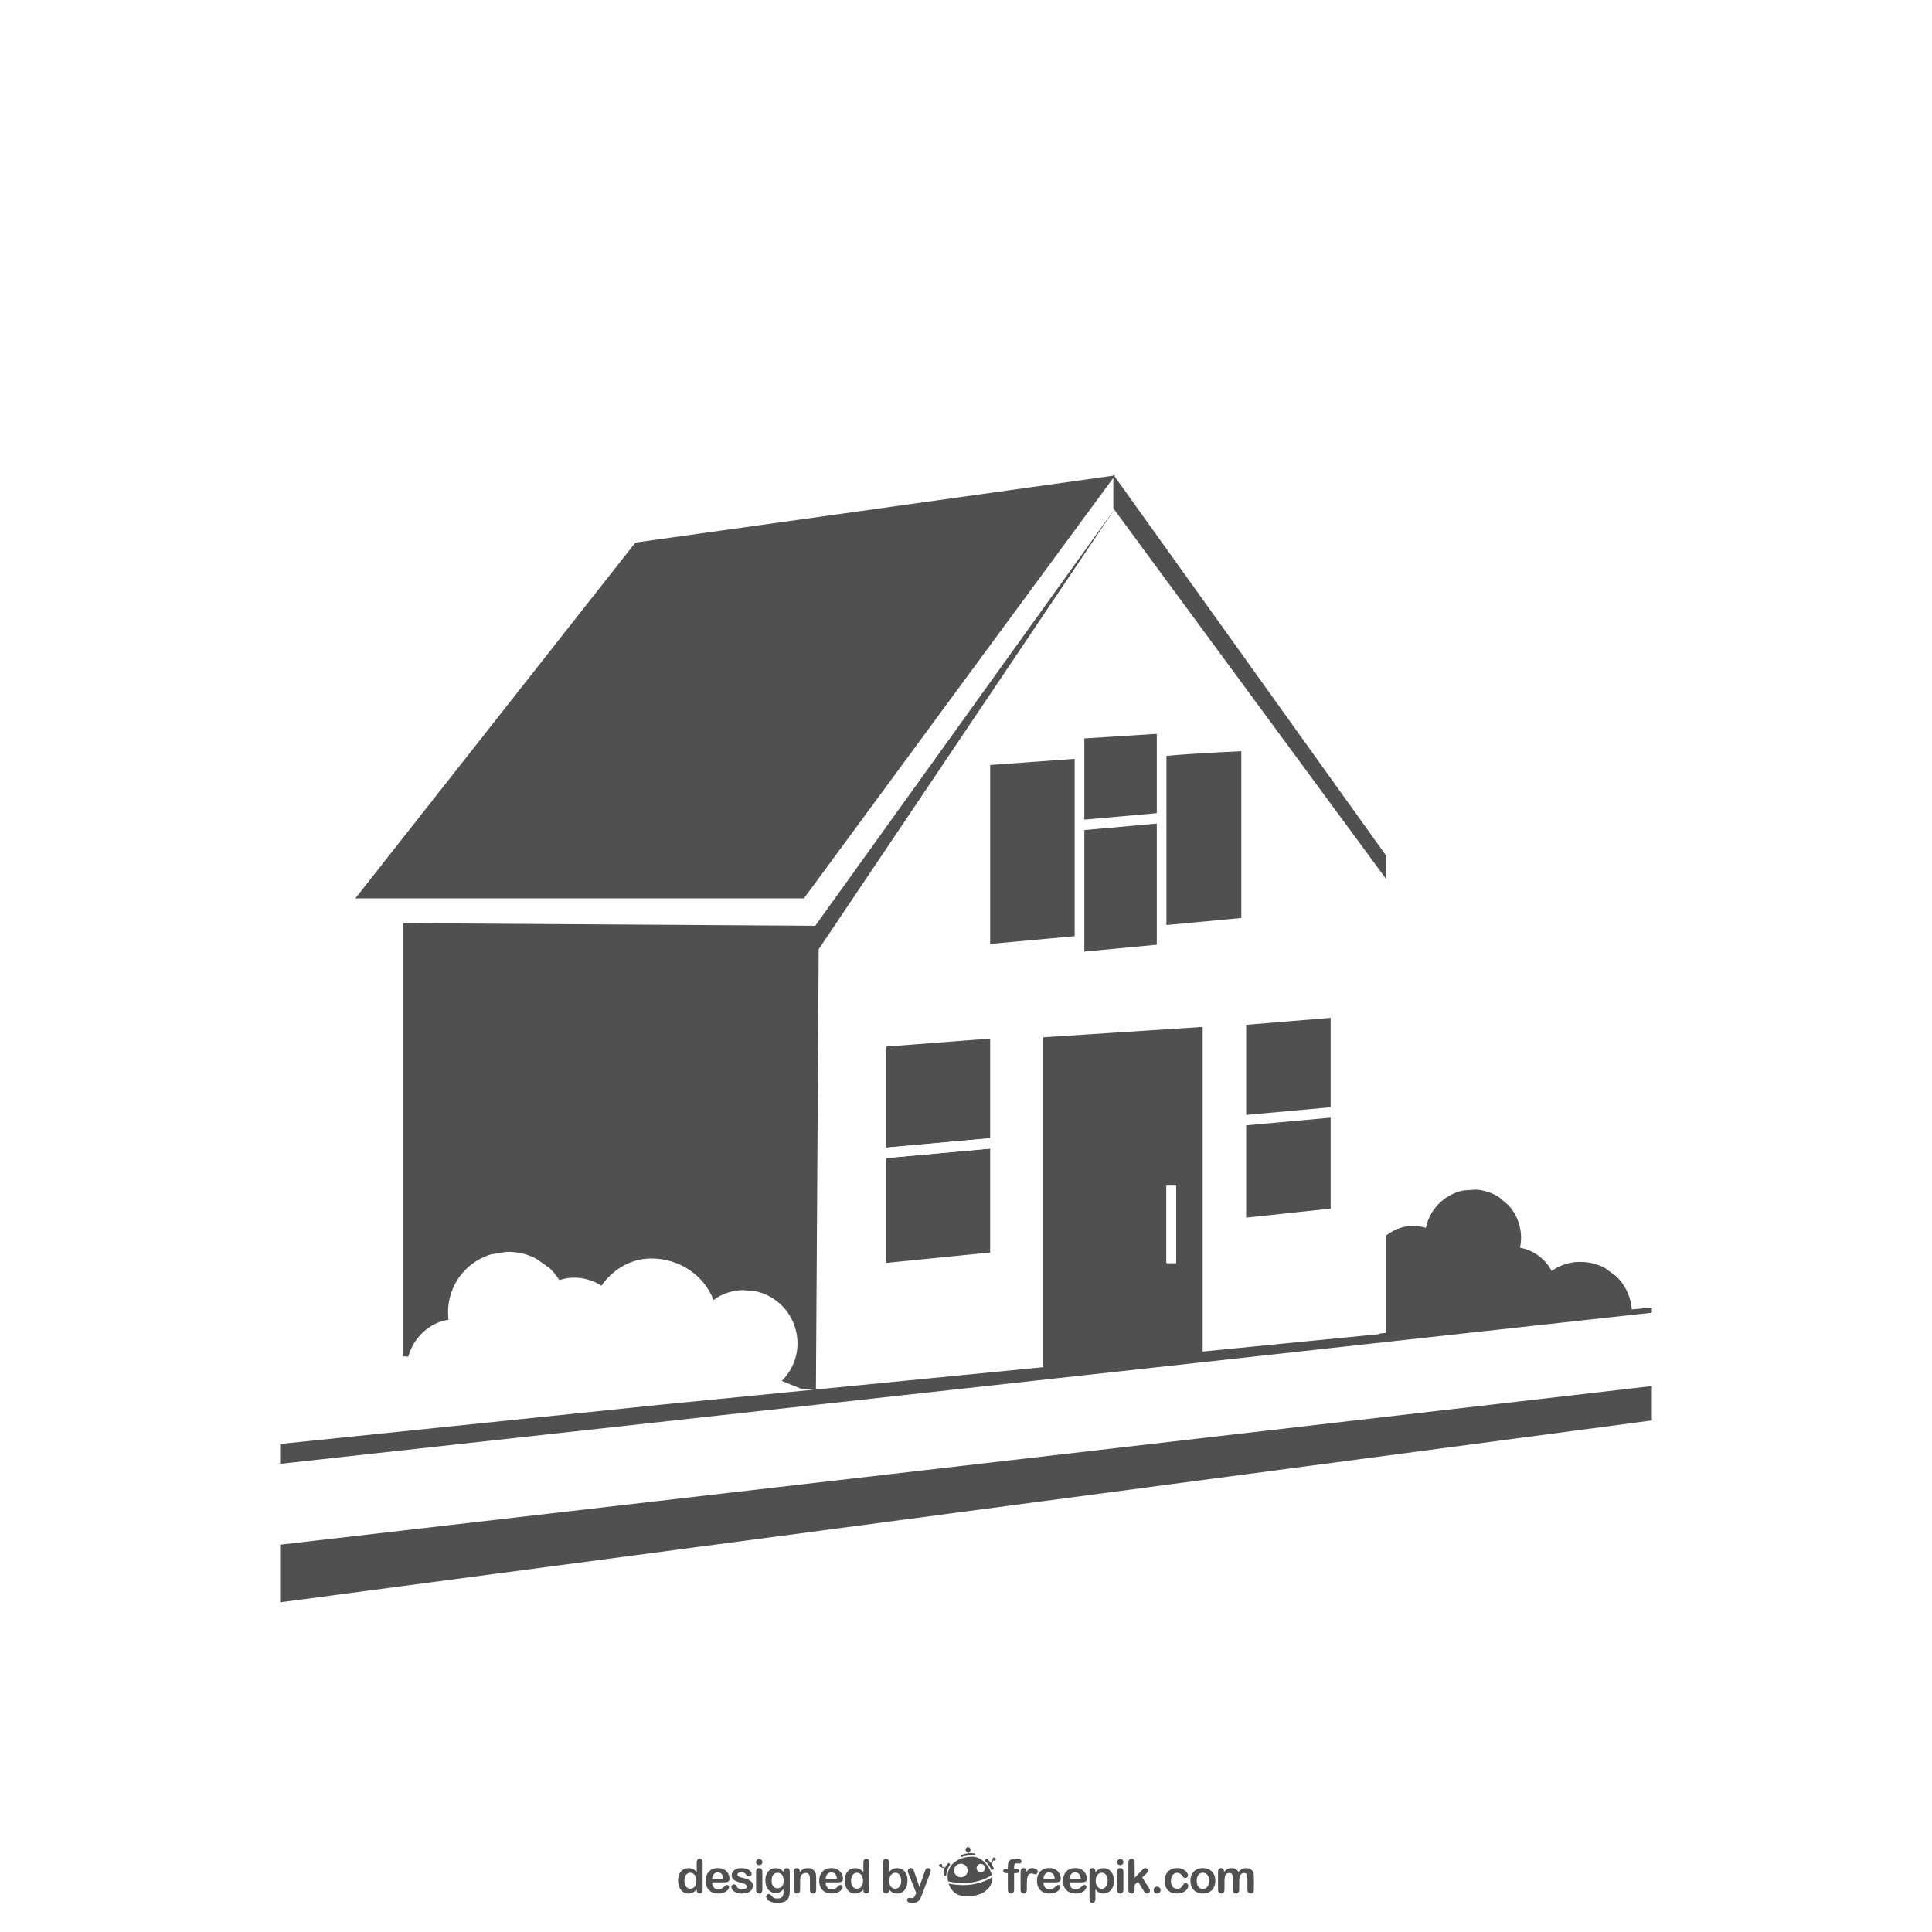 <?xml version="1.0" encoding="utf-8"?>
<!-- Generator: Adobe Illustrator 27.5.0, SVG Export Plug-In . SVG Version: 6.00 Build 0)  -->
<svg version="1.1" xmlns="http://www.w3.org/2000/svg" xmlns:xlink="http://www.w3.org/1999/xlink" x="0px" y="0px"
	 viewBox="0 0 800 800" style="enable-background:new 0 0 800 800;" xml:space="preserve">
<g id="Background">
	<rect style="fill:#FFFFFF;" width="800" height="800"/>
</g>
<g id="Objects">
	<g>
		<g>
			<g>
				<path style="fill:#505050;" d="M288.492,782.607v-0.258c-0.349,0.398-0.692,0.725-1.031,0.973
					c-0.338,0.252-0.706,0.441-1.102,0.57c-0.396,0.133-0.827,0.195-1.296,0.195c-0.621,0-1.196-0.131-1.725-0.393
					c-0.528-0.264-0.986-0.639-1.372-1.127c-0.387-0.486-0.68-1.059-0.879-1.719c-0.199-0.658-0.299-1.371-0.299-2.137
					c0-1.621,0.396-2.885,1.188-3.791c0.792-0.904,1.833-1.357,3.125-1.357c0.746,0,1.377,0.129,1.89,0.385
					c0.513,0.256,1.013,0.652,1.501,1.182v-3.826c0-0.533,0.105-0.934,0.318-1.207c0.212-0.272,0.514-0.408,0.907-0.408
					c0.393,0,0.694,0.125,0.907,0.375c0.212,0.252,0.318,0.619,0.318,1.107v11.436c0,0.494-0.113,0.863-0.342,1.111
					c-0.228,0.246-0.522,0.369-0.883,0.369c-0.354,0-0.647-0.127-0.879-0.383C288.607,783.447,288.492,783.082,288.492,782.607z
					 M283.392,778.799c0,0.703,0.109,1.301,0.328,1.795c0.219,0.494,0.518,0.865,0.897,1.115c0.38,0.25,0.795,0.377,1.244,0.377
					c0.456,0,0.872-0.119,1.25-0.357c0.376-0.236,0.677-0.602,0.902-1.092c0.225-0.49,0.337-1.105,0.337-1.838
					c0-0.691-0.112-1.285-0.337-1.783c-0.225-0.496-0.528-0.875-0.912-1.139c-0.383-0.262-0.803-0.393-1.258-0.393
					c-0.475,0-0.899,0.135-1.273,0.402c-0.374,0.27-0.663,0.654-0.869,1.158C283.494,777.549,283.392,778.133,283.392,778.799z"/>
				<path style="fill:#505050;" d="M299.926,779.455h-5.071c0.006,0.588,0.125,1.107,0.356,1.557
					c0.23,0.449,0.538,0.789,0.921,1.016c0.383,0.229,0.806,0.342,1.268,0.342c0.31,0,0.593-0.035,0.85-0.107
					c0.257-0.074,0.505-0.188,0.746-0.344c0.241-0.154,0.462-0.32,0.664-0.498c0.202-0.178,0.464-0.42,0.788-0.723
					c0.133-0.113,0.323-0.172,0.571-0.172c0.266,0,0.48,0.074,0.645,0.221c0.164,0.146,0.248,0.35,0.248,0.617
					c0,0.234-0.093,0.506-0.275,0.82c-0.185,0.314-0.462,0.615-0.831,0.902c-0.372,0.289-0.836,0.527-1.397,0.717
					c-0.56,0.191-1.204,0.285-1.933,0.285c-1.665,0-2.96-0.475-3.884-1.424c-0.924-0.949-1.386-2.238-1.386-3.865
					c0-0.768,0.113-1.479,0.341-2.133c0.229-0.656,0.561-1.217,0.997-1.685c0.437-0.469,0.975-0.828,1.615-1.078
					c0.639-0.25,1.349-0.375,2.127-0.375c1.013,0,1.882,0.213,2.606,0.641c0.726,0.428,1.27,0.98,1.63,1.656
					c0.36,0.678,0.542,1.369,0.542,2.07c0,0.654-0.187,1.076-0.56,1.27C301.13,779.357,300.604,779.455,299.926,779.455z
					 M294.854,777.982h4.702c-0.063-0.887-0.303-1.551-0.717-1.99c-0.415-0.441-0.961-0.66-1.638-0.66
					c-0.646,0-1.177,0.223-1.591,0.668C295.195,776.447,294.944,777.107,294.854,777.982z"/>
				<path style="fill:#505050;" d="M311.741,780.697c0,0.715-0.173,1.328-0.522,1.838c-0.348,0.51-0.862,0.896-1.543,1.16
					c-0.68,0.262-1.508,0.393-2.483,0.393c-0.931,0-1.729-0.143-2.394-0.428c-0.665-0.283-1.156-0.641-1.472-1.066
					c-0.317-0.43-0.475-0.857-0.475-1.289c0-0.285,0.101-0.527,0.304-0.73c0.202-0.201,0.459-0.303,0.77-0.303
					c0.271,0,0.48,0.066,0.626,0.199s0.286,0.32,0.418,0.559c0.266,0.465,0.585,0.807,0.956,1.037
					c0.37,0.227,0.874,0.342,1.515,0.342c0.519,0,0.945-0.117,1.277-0.348c0.332-0.232,0.498-0.496,0.498-0.793
					c0-0.457-0.172-0.787-0.518-0.996c-0.345-0.209-0.914-0.41-1.705-0.6c-0.893-0.221-1.619-0.455-2.18-0.699
					c-0.561-0.242-1.008-0.565-1.344-0.963c-0.336-0.398-0.504-0.891-0.504-1.473c0-0.518,0.155-1.01,0.465-1.473
					c0.31-0.461,0.768-0.83,1.373-1.106c0.604-0.275,1.333-0.414,2.188-0.414c0.671,0,1.275,0.07,1.809,0.211
					c0.536,0.137,0.983,0.326,1.34,0.56c0.358,0.232,0.63,0.492,0.816,0.777c0.187,0.285,0.28,0.563,0.28,0.836
					c0,0.297-0.1,0.541-0.298,0.732c-0.199,0.188-0.482,0.285-0.851,0.285c-0.266,0-0.492-0.076-0.679-0.231
					c-0.186-0.15-0.4-0.379-0.641-0.682c-0.196-0.254-0.426-0.457-0.693-0.609c-0.266-0.152-0.627-0.227-1.083-0.227
					c-0.469,0-0.857,0.098-1.168,0.299c-0.31,0.199-0.465,0.447-0.465,0.744c0,0.273,0.114,0.496,0.341,0.67
					c0.228,0.176,0.535,0.32,0.922,0.434c0.386,0.113,0.917,0.252,1.596,0.416c0.803,0.197,1.46,0.432,1.97,0.703
					c0.509,0.272,0.896,0.594,1.16,0.965C311.61,779.801,311.741,780.223,311.741,780.697z"/>
				<path style="fill:#505050;" d="M314.39,772.34c-0.361,0-0.669-0.111-0.926-0.332c-0.256-0.221-0.385-0.535-0.385-0.941
					c0-0.367,0.131-0.668,0.394-0.906c0.263-0.238,0.569-0.358,0.917-0.358c0.336,0,0.633,0.108,0.893,0.324
					c0.26,0.215,0.39,0.527,0.39,0.939c0,0.4-0.128,0.711-0.381,0.936C315.039,772.227,314.738,772.34,314.39,772.34z
					 M315.672,775.018v7.494c0,0.52-0.124,0.912-0.371,1.178c-0.248,0.266-0.56,0.398-0.94,0.398c-0.38,0-0.689-0.135-0.926-0.408
					c-0.238-0.271-0.356-0.662-0.356-1.168v-7.418c0-0.512,0.118-0.898,0.356-1.158c0.237-0.26,0.546-0.391,0.926-0.391
					c0.38,0,0.693,0.131,0.94,0.391C315.549,774.195,315.672,774.557,315.672,775.018z"/>
				<path style="fill:#505050;" d="M327.031,775.445v7.531c0,0.861-0.093,1.603-0.277,2.225c-0.182,0.619-0.477,1.133-0.883,1.537
					c-0.405,0.404-0.936,0.707-1.59,0.902c-0.655,0.197-1.471,0.295-2.446,0.295c-0.893,0-1.69-0.125-2.394-0.375
					c-0.702-0.252-1.243-0.574-1.624-0.969c-0.379-0.396-0.57-0.803-0.57-1.221c0-0.316,0.108-0.576,0.324-0.773
					c0.215-0.201,0.475-0.301,0.778-0.301c0.38,0,0.712,0.168,0.998,0.504c0.139,0.17,0.283,0.344,0.432,0.518
					c0.149,0.176,0.315,0.324,0.494,0.447c0.181,0.123,0.397,0.215,0.65,0.275c0.253,0.059,0.545,0.09,0.874,0.09
					c0.671,0,1.192-0.094,1.563-0.281c0.371-0.185,0.63-0.447,0.779-0.783c0.149-0.334,0.236-0.693,0.261-1.078
					c0.025-0.383,0.044-0.998,0.057-1.848c-0.399,0.559-0.859,0.982-1.382,1.273c-0.522,0.291-1.145,0.438-1.866,0.438
					c-0.868,0-1.625-0.223-2.275-0.666c-0.648-0.443-1.148-1.063-1.495-1.861c-0.349-0.799-0.522-1.719-0.522-2.764
					c0-0.777,0.105-1.482,0.317-2.107c0.213-0.629,0.515-1.156,0.907-1.588c0.393-0.43,0.845-0.754,1.358-0.973
					c0.513-0.219,1.076-0.328,1.691-0.328c0.734,0,1.371,0.142,1.909,0.422c0.538,0.283,1.039,0.725,1.5,1.326v-0.352
					c0-0.449,0.11-0.797,0.332-1.045c0.222-0.246,0.507-0.371,0.855-0.371c0.5,0,0.832,0.164,0.997,0.49
					C326.948,774.361,327.031,774.832,327.031,775.445z M319.518,778.732c0,1.051,0.229,1.846,0.688,2.383
					c0.459,0.539,1.053,0.809,1.781,0.809c0.43,0,0.837-0.117,1.22-0.348c0.384-0.23,0.695-0.58,0.937-1.045
					c0.24-0.465,0.361-1.029,0.361-1.695c0-1.057-0.232-1.881-0.698-2.469c-0.466-0.588-1.078-0.883-1.838-0.883
					c-0.741,0-1.335,0.281-1.78,0.846C319.741,776.893,319.518,777.693,319.518,778.732z"/>
				<path style="fill:#505050;" d="M331.152,774.981v0.313c0.455-0.602,0.954-1.043,1.496-1.324
					c0.542-0.281,1.163-0.424,1.866-0.424c0.684,0,1.295,0.15,1.833,0.447c0.538,0.299,0.941,0.719,1.206,1.262
					c0.172,0.318,0.282,0.66,0.333,1.027c0.051,0.367,0.077,0.836,0.077,1.406v4.824c0,0.52-0.119,0.912-0.357,1.178
					c-0.237,0.266-0.546,0.398-0.926,0.398c-0.387,0-0.7-0.135-0.94-0.408c-0.241-0.271-0.361-0.662-0.361-1.168v-4.322
					c0-0.854-0.119-1.508-0.356-1.961c-0.238-0.451-0.711-0.68-1.42-0.68c-0.461,0-0.883,0.139-1.263,0.414
					s-0.659,0.654-0.836,1.135c-0.126,0.387-0.19,1.107-0.19,2.166v3.248c0,0.525-0.123,0.92-0.365,1.184
					c-0.244,0.262-0.559,0.393-0.945,0.393c-0.375,0-0.681-0.135-0.922-0.408c-0.24-0.271-0.361-0.662-0.361-1.168v-7.494
					c0-0.494,0.107-0.863,0.323-1.107c0.215-0.242,0.51-0.365,0.883-0.365c0.229,0,0.435,0.055,0.619,0.162
					c0.183,0.109,0.331,0.27,0.441,0.484C331.097,774.406,331.152,774.67,331.152,774.981z"/>
				<path style="fill:#505050;" d="M346.926,779.455h-5.071c0.007,0.588,0.124,1.107,0.356,1.557
					c0.231,0.449,0.538,0.789,0.921,1.016c0.382,0.229,0.805,0.342,1.267,0.342c0.31,0,0.594-0.035,0.851-0.107
					c0.255-0.074,0.504-0.188,0.746-0.344c0.24-0.154,0.461-0.32,0.665-0.498c0.202-0.178,0.464-0.42,0.788-0.723
					c0.133-0.113,0.323-0.172,0.57-0.172c0.266,0,0.481,0.074,0.646,0.221c0.165,0.146,0.247,0.35,0.247,0.617
					c0,0.234-0.091,0.506-0.275,0.82c-0.184,0.314-0.461,0.615-0.832,0.902c-0.371,0.289-0.835,0.527-1.396,0.717
					c-0.561,0.191-1.205,0.285-1.933,0.285c-1.665,0-2.96-0.475-3.885-1.424c-0.923-0.949-1.386-2.238-1.386-3.865
					c0-0.768,0.114-1.479,0.342-2.133c0.228-0.656,0.561-1.217,0.998-1.685c0.437-0.469,0.975-0.828,1.614-1.078
					s1.349-0.375,2.128-0.375c1.013,0,1.881,0.213,2.606,0.641c0.726,0.428,1.269,0.98,1.63,1.656
					c0.36,0.678,0.542,1.369,0.542,2.07c0,0.654-0.187,1.076-0.561,1.27C348.13,779.357,347.604,779.455,346.926,779.455z
					 M341.855,777.982h4.701c-0.063-0.887-0.302-1.551-0.717-1.99c-0.415-0.441-0.961-0.66-1.638-0.66
					c-0.647,0-1.177,0.223-1.592,0.668C342.194,776.447,341.944,777.107,341.855,777.982z"/>
				<path style="fill:#505050;" d="M357.496,782.607v-0.258c-0.348,0.398-0.691,0.725-1.03,0.973
					c-0.339,0.252-0.706,0.441-1.102,0.57c-0.395,0.133-0.828,0.195-1.296,0.195c-0.622,0-1.196-0.131-1.724-0.393
					c-0.529-0.264-0.986-0.639-1.372-1.127c-0.387-0.486-0.679-1.059-0.878-1.719c-0.2-0.658-0.299-1.371-0.299-2.137
					c0-1.621,0.396-2.885,1.187-3.791c0.792-0.904,1.833-1.357,3.125-1.357c0.747,0,1.377,0.129,1.89,0.385
					c0.513,0.256,1.013,0.652,1.5,1.182v-3.826c0-0.533,0.106-0.934,0.319-1.207c0.212-0.272,0.515-0.408,0.907-0.408
					c0.392,0,0.694,0.125,0.907,0.375c0.212,0.252,0.318,0.619,0.318,1.107v11.436c0,0.494-0.114,0.863-0.342,1.111
					c-0.228,0.246-0.522,0.369-0.883,0.369c-0.355,0-0.648-0.127-0.879-0.383C357.612,783.447,357.496,783.082,357.496,782.607z
					 M352.396,778.799c0,0.703,0.108,1.301,0.327,1.795c0.218,0.494,0.518,0.865,0.898,1.115c0.379,0.25,0.794,0.377,1.243,0.377
					c0.457,0,0.873-0.119,1.249-0.357c0.377-0.236,0.678-0.602,0.902-1.092c0.225-0.49,0.337-1.105,0.337-1.838
					c0-0.691-0.112-1.285-0.337-1.783c-0.224-0.496-0.528-0.875-0.912-1.139c-0.384-0.262-0.803-0.393-1.259-0.393
					c-0.474,0-0.899,0.135-1.272,0.402c-0.373,0.27-0.663,0.654-0.869,1.158C352.499,777.549,352.396,778.133,352.396,778.799z"/>
				<path style="fill:#505050;" d="M368.094,771.172v3.959c0.487-0.506,0.984-0.895,1.491-1.162c0.506-0.27,1.134-0.404,1.881-0.404
					c0.861,0,1.616,0.205,2.266,0.611c0.648,0.41,1.151,1.002,1.51,1.777c0.357,0.775,0.537,1.695,0.537,2.76
					c0,0.785-0.1,1.504-0.299,2.16c-0.2,0.656-0.49,1.225-0.869,1.705c-0.38,0.48-0.841,0.853-1.382,1.117
					c-0.542,0.262-1.139,0.393-1.79,0.393c-0.399,0-0.775-0.047-1.125-0.143c-0.352-0.094-0.651-0.219-0.898-0.375
					c-0.246-0.154-0.457-0.314-0.631-0.479c-0.174-0.164-0.404-0.412-0.689-0.742v0.258c0,0.486-0.117,0.855-0.352,1.107
					c-0.233,0.25-0.531,0.373-0.893,0.373c-0.367,0-0.66-0.123-0.878-0.373c-0.219-0.252-0.328-0.621-0.328-1.107v-11.322
					c0-0.525,0.106-0.924,0.317-1.191c0.212-0.27,0.509-0.404,0.889-0.404c0.399,0,0.706,0.129,0.921,0.385
					C367.986,770.332,368.094,770.695,368.094,771.172z M368.218,778.875c0,1.031,0.236,1.824,0.707,2.377
					c0.472,0.555,1.091,0.834,1.857,0.834c0.652,0,1.214-0.283,1.686-0.852c0.472-0.566,0.707-1.379,0.707-2.436
					c0-0.684-0.097-1.273-0.294-1.768c-0.197-0.494-0.475-0.875-0.835-1.145c-0.361-0.268-0.783-0.402-1.264-0.402
					c-0.494,0-0.935,0.135-1.32,0.402c-0.386,0.27-0.69,0.658-0.912,1.168C368.329,777.565,368.218,778.172,368.218,778.875z"/>
				<path style="fill:#505050;" d="M379.14,784.412l0.237-0.58l-3.191-8.035c-0.196-0.461-0.295-0.799-0.295-1.008
					c0-0.221,0.058-0.426,0.171-0.615c0.114-0.191,0.271-0.344,0.47-0.457c0.2-0.115,0.407-0.172,0.623-0.172
					c0.373,0,0.655,0.119,0.846,0.357c0.19,0.236,0.357,0.576,0.503,1.02l2.194,6.383l2.08-5.936
					c0.164-0.48,0.313-0.857,0.446-1.131c0.133-0.271,0.273-0.455,0.422-0.549c0.148-0.096,0.359-0.145,0.632-0.145
					c0.197,0,0.385,0.053,0.565,0.158c0.18,0.103,0.319,0.244,0.417,0.422c0.098,0.178,0.148,0.363,0.148,0.56
					c-0.026,0.119-0.066,0.291-0.124,0.514c-0.058,0.221-0.126,0.447-0.208,0.674l-3.381,8.852
					c-0.292,0.779-0.577,1.389-0.855,1.832c-0.279,0.443-0.647,0.785-1.106,1.022c-0.46,0.238-1.078,0.357-1.857,0.357
					c-0.759,0-1.33-0.082-1.708-0.246c-0.381-0.166-0.57-0.467-0.57-0.904c0-0.297,0.089-0.527,0.271-0.688
					c0.18-0.162,0.448-0.244,0.801-0.244c0.14,0,0.276,0.019,0.409,0.059c0.165,0.037,0.307,0.057,0.427,0.057
					c0.297,0,0.532-0.043,0.704-0.133c0.17-0.088,0.324-0.242,0.46-0.461C378.806,785.158,378.963,784.836,379.14,784.412z"/>
			</g>
			<g>
				<path style="fill:#505050;" d="M416.703,773.769h0.618v-0.777c0-0.815,0.1-1.457,0.307-1.938
					c0.204-0.479,0.556-0.826,1.047-1.045c0.49-0.217,1.163-0.326,2.017-0.326c1.52,0,2.273,0.367,2.273,1.113
					c0,0.238-0.079,0.445-0.24,0.615c-0.154,0.17-0.343,0.256-0.558,0.256c-0.1,0-0.278-0.018-0.527-0.059
					c-0.237-0.033-0.452-0.057-0.623-0.057c-0.468,0-0.767,0.141-0.905,0.416c-0.127,0.275-0.195,0.668-0.195,1.183v0.617h0.633
					c0.991,0,1.481,0.297,1.481,0.897c0,0.418-0.127,0.69-0.393,0.805c-0.262,0.113-0.624,0.17-1.089,0.17h-0.633v6.871
					c0,0.512-0.12,0.9-0.369,1.168c-0.241,0.273-0.554,0.406-0.942,0.406c-0.367,0-0.671-0.133-0.918-0.406
					c-0.244-0.268-0.364-0.656-0.364-1.168v-6.871h-0.714c-0.389,0-0.683-0.084-0.893-0.262c-0.209-0.17-0.315-0.398-0.315-0.678
					C415.399,774.078,415.834,773.769,416.703,773.769"/>
				<path style="fill:#505050;" d="M425.192,780.344v2.168c0,0.523-0.133,0.92-0.374,1.18c-0.247,0.266-0.559,0.394-0.938,0.394
					c-0.382,0-0.688-0.131-0.927-0.4c-0.236-0.264-0.36-0.656-0.36-1.174v-7.223c0-1.166,0.42-1.748,1.261-1.748
					c0.434,0,0.743,0.135,0.934,0.408c0.189,0.273,0.295,0.674,0.317,1.207c0.308-0.533,0.624-0.934,0.948-1.207
					c0.332-0.273,0.763-0.408,1.31-0.408c0.549,0,1.072,0.135,1.585,0.408c0.516,0.273,0.772,0.637,0.772,1.084
					c0,0.315-0.11,0.58-0.326,0.781c-0.22,0.209-0.454,0.313-0.706,0.313c-0.1,0-0.331-0.063-0.692-0.18
					c-0.365-0.113-0.689-0.174-0.963-0.174c-0.38,0-0.692,0.104-0.932,0.299c-0.242,0.205-0.431,0.496-0.564,0.887
					c-0.129,0.395-0.219,0.865-0.272,1.404C425.215,778.904,425.192,779.566,425.192,780.344"/>
				<path style="fill:#505050;" d="M437.113,779.451h-5.074c0.009,0.588,0.124,1.111,0.354,1.559
					c0.235,0.447,0.54,0.787,0.925,1.017c0.385,0.227,0.804,0.34,1.268,0.34c0.311,0,0.593-0.033,0.85-0.111
					c0.254-0.07,0.505-0.186,0.745-0.342c0.242-0.152,0.46-0.318,0.664-0.5c0.202-0.174,0.467-0.416,0.79-0.719
					c0.135-0.113,0.324-0.174,0.568-0.174c0.269,0,0.481,0.074,0.649,0.223c0.166,0.147,0.243,0.35,0.243,0.617
					c0,0.234-0.089,0.508-0.268,0.818c-0.188,0.318-0.463,0.617-0.836,0.906c-0.374,0.285-0.839,0.527-1.397,0.715
					c-0.56,0.189-1.206,0.285-1.932,0.285c-1.671,0-2.964-0.473-3.887-1.422c-0.924-0.951-1.392-2.242-1.392-3.867
					c0-0.768,0.117-1.478,0.348-2.135c0.225-0.658,0.558-1.217,0.999-1.688c0.436-0.471,0.97-0.828,1.612-1.078
					c0.638-0.25,1.347-0.375,2.128-0.375c1.011,0,1.881,0.215,2.606,0.647c0.724,0.422,1.273,0.976,1.629,1.654
					c0.361,0.68,0.542,1.367,0.542,2.074c0,0.648-0.189,1.07-0.562,1.266C438.315,779.356,437.791,779.451,437.113,779.451
					 M432.039,777.977h4.701c-0.063-0.885-0.298-1.549-0.714-1.986c-0.418-0.441-0.959-0.66-1.641-0.66
					c-0.645,0-1.177,0.221-1.592,0.67C432.38,776.445,432.126,777.104,432.039,777.977"/>
				<path style="fill:#505050;" d="M447.9,779.451h-5.073c0.006,0.588,0.125,1.111,0.354,1.559c0.232,0.447,0.539,0.787,0.921,1.017
					c0.383,0.227,0.806,0.34,1.272,0.34c0.308,0,0.593-0.033,0.845-0.111c0.259-0.07,0.506-0.186,0.75-0.342
					c0.242-0.152,0.46-0.318,0.664-0.5c0.199-0.174,0.464-0.416,0.788-0.719c0.135-0.113,0.326-0.174,0.568-0.174
					c0.268,0,0.483,0.074,0.65,0.223c0.165,0.147,0.24,0.35,0.24,0.617c0,0.234-0.087,0.508-0.273,0.818
					c-0.177,0.318-0.455,0.617-0.83,0.906c-0.37,0.285-0.84,0.527-1.396,0.715c-0.558,0.189-1.208,0.285-1.935,0.285
					c-1.667,0-2.959-0.473-3.887-1.422c-0.924-0.951-1.389-2.242-1.389-3.867c0-0.768,0.116-1.478,0.348-2.135
					c0.227-0.658,0.559-1.217,0.996-1.688c0.436-0.471,0.973-0.828,1.614-1.078c0.638-0.25,1.351-0.375,2.129-0.375
					c1.009,0,1.878,0.215,2.613,0.647c0.72,0.422,1.266,0.976,1.621,1.654c0.359,0.68,0.545,1.367,0.545,2.074
					c0,0.648-0.191,1.07-0.561,1.266C449.101,779.356,448.576,779.451,447.9,779.451 M442.827,777.977h4.701
					c-0.064-0.885-0.304-1.549-0.715-1.986c-0.421-0.441-0.962-0.66-1.643-0.66c-0.646,0-1.176,0.221-1.593,0.67
					C443.165,776.445,442.911,777.104,442.827,777.977"/>
				<path style="fill:#505050;" d="M453.58,775v0.31c0.486-0.602,0.994-1.043,1.524-1.324c0.518-0.285,1.118-0.428,1.782-0.428
					c0.795,0,1.535,0.209,2.207,0.617c0.671,0.414,1.198,1.016,1.589,1.807c0.39,0.795,0.586,1.73,0.586,2.814
					c0,0.795-0.112,1.531-0.336,2.201c-0.224,0.668-0.537,1.227-0.929,1.68c-0.393,0.449-0.855,0.801-1.39,1.045
					c-0.542,0.242-1.111,0.363-1.728,0.363c-0.738,0-1.364-0.148-1.865-0.447c-0.503-0.291-0.982-0.732-1.441-1.305v3.893
					c0,1.135-0.416,1.709-1.244,1.709c-0.49,0-0.809-0.146-0.972-0.439c-0.151-0.299-0.233-0.723-0.233-1.291v-11.193
					c0-0.494,0.106-0.859,0.32-1.107c0.215-0.238,0.512-0.363,0.885-0.363c0.369,0,0.666,0.125,0.896,0.373
					C453.467,774.168,453.58,774.525,453.58,775 M458.664,778.768c0-0.686-0.107-1.273-0.315-1.764
					c-0.209-0.492-0.499-0.867-0.866-1.127c-0.367-0.264-0.782-0.396-1.232-0.396c-0.714,0-1.318,0.283-1.809,0.844
					c-0.492,0.566-0.739,1.395-0.739,2.492c0,1.027,0.244,1.834,0.735,2.406c0.487,0.574,1.086,0.859,1.813,0.859
					c0.429,0,0.83-0.127,1.197-0.373c0.371-0.252,0.665-0.627,0.884-1.127C458.553,780.08,458.664,779.475,458.664,778.768"/>
				<path style="fill:#505050;" d="M463.88,772.334c-0.362,0-0.669-0.115-0.923-0.336c-0.26-0.223-0.388-0.531-0.388-0.935
					c0-0.369,0.131-0.67,0.397-0.91c0.262-0.234,0.566-0.355,0.914-0.355c0.34,0,0.636,0.105,0.893,0.318
					c0.26,0.219,0.391,0.535,0.391,0.947c0,0.398-0.127,0.711-0.378,0.935C464.532,772.219,464.231,772.334,463.88,772.334
					 M465.164,775.012v7.502c0,0.516-0.124,0.908-0.37,1.172c-0.25,0.27-0.56,0.4-0.941,0.4c-0.381,0-0.684-0.133-0.928-0.406
					c-0.233-0.275-0.355-0.664-0.355-1.166v-7.428c0-0.51,0.122-0.894,0.355-1.154c0.243-0.264,0.547-0.391,0.928-0.391
					c0.381,0,0.691,0.127,0.941,0.391C465.04,774.191,465.164,774.555,465.164,775.012"/>
				<path style="fill:#505050;" d="M473.523,782.902l-2.284-3.766l-1.408,1.328v2.067c0,0.498-0.133,0.881-0.396,1.148
					c-0.257,0.273-0.566,0.406-0.906,0.406c-0.398,0-0.715-0.131-0.94-0.4c-0.227-0.264-0.344-0.656-0.344-1.174v-11.063
					c0-0.574,0.114-1.012,0.331-1.314c0.223-0.305,0.545-0.451,0.953-0.451c0.399,0,0.713,0.137,0.949,0.41
					c0.234,0.271,0.354,0.674,0.354,1.203v6.293l2.916-3.063c0.362-0.377,0.633-0.641,0.827-0.779
					c0.19-0.139,0.419-0.207,0.69-0.207c0.326,0,0.594,0.103,0.815,0.309c0.211,0.205,0.32,0.465,0.32,0.773
					c0,0.379-0.353,0.889-1.055,1.521l-1.377,1.262l2.659,4.183c0.193,0.313,0.339,0.543,0.424,0.705
					c0.084,0.16,0.13,0.32,0.13,0.463c0,0.412-0.114,0.734-0.341,0.975c-0.225,0.236-0.523,0.353-0.886,0.353
					c-0.316,0-0.564-0.08-0.733-0.256C474.051,783.658,473.813,783.348,473.523,782.902"/>
				<path style="fill:#505050;" d="M479.159,784.086c-0.392,0-0.728-0.125-1.014-0.381c-0.284-0.248-0.429-0.605-0.429-1.064
					c0-0.385,0.138-0.719,0.41-0.994c0.274-0.279,0.607-0.42,1.008-0.42c0.397,0,0.735,0.141,1.022,0.412
					c0.279,0.275,0.422,0.613,0.422,1.002c0,0.453-0.143,0.809-0.422,1.061C479.87,783.961,479.538,784.086,479.159,784.086"/>
				<path style="fill:#505050;" d="M492.058,780.877c0,0.32-0.097,0.668-0.291,1.033c-0.191,0.371-0.488,0.719-0.886,1.051
					c-0.395,0.332-0.892,0.602-1.495,0.803c-0.6,0.203-1.28,0.307-2.03,0.307c-1.607,0-2.858-0.469-3.758-1.4
					c-0.896-0.936-1.346-2.189-1.346-3.76c0-1.068,0.204-2.006,0.619-2.824c0.407-0.814,1.004-1.447,1.781-1.894
					c0.779-0.447,1.716-0.67,2.794-0.67c0.674,0,1.288,0.098,1.853,0.295c0.561,0.195,1.032,0.451,1.425,0.76
					c0.387,0.314,0.686,0.643,0.89,0.992c0.207,0.352,0.308,0.68,0.308,0.986c0,0.309-0.113,0.572-0.343,0.787
					c-0.235,0.215-0.516,0.324-0.839,0.324c-0.219,0-0.397-0.057-0.541-0.166c-0.143-0.111-0.305-0.289-0.478-0.541
					c-0.317-0.478-0.647-0.842-0.996-1.08c-0.343-0.242-0.78-0.361-1.313-0.361c-0.762,0-1.384,0.297-1.854,0.897
					c-0.468,0.596-0.703,1.42-0.703,2.455c0,0.488,0.063,0.94,0.183,1.348c0.117,0.406,0.291,0.756,0.52,1.043
					c0.23,0.287,0.504,0.506,0.826,0.654c0.324,0.154,0.681,0.227,1.064,0.227c0.521,0,0.967-0.121,1.337-0.361
					c0.376-0.24,0.702-0.607,0.986-1.102c0.158-0.291,0.327-0.517,0.509-0.684c0.183-0.164,0.409-0.25,0.676-0.25
					c0.316,0,0.58,0.123,0.786,0.363C491.951,780.348,492.058,780.606,492.058,780.877"/>
				<path style="fill:#505050;" d="M503.248,778.816c0,0.769-0.122,1.484-0.355,2.139c-0.247,0.652-0.592,1.213-1.05,1.678
					c-0.455,0.469-1.002,0.828-1.632,1.08c-0.64,0.248-1.35,0.375-2.139,0.375c-0.785,0-1.493-0.127-2.121-0.383
					c-0.623-0.248-1.171-0.613-1.626-1.082c-0.461-0.477-0.809-1.033-1.052-1.676c-0.229-0.645-0.35-1.356-0.35-2.131
					c0-0.787,0.124-1.506,0.358-2.158c0.242-0.654,0.589-1.213,1.039-1.674c0.451-0.461,0.993-0.816,1.631-1.07
					c0.643-0.248,1.35-0.373,2.121-0.373c0.784,0,1.498,0.125,2.139,0.381c0.638,0.252,1.183,0.615,1.644,1.08
					c0.458,0.475,0.803,1.029,1.04,1.672C503.128,777.324,503.248,778.033,503.248,778.816 M500.645,778.816
					c0-1.059-0.234-1.881-0.698-2.469c-0.463-0.596-1.09-0.889-1.874-0.889c-0.508,0-0.955,0.133-1.343,0.395
					c-0.387,0.262-0.681,0.648-0.89,1.164c-0.209,0.514-0.315,1.113-0.315,1.799c0,0.678,0.103,1.268,0.31,1.773
					c0.208,0.51,0.502,0.897,0.886,1.166c0.386,0.266,0.835,0.404,1.353,0.404c0.784,0,1.411-0.297,1.874-0.893
					C500.41,780.678,500.645,779.857,500.645,778.816"/>
				<path style="fill:#505050;" d="M513.14,779.006v3.447c0,0.547-0.12,0.951-0.369,1.227c-0.25,0.273-0.571,0.408-0.978,0.408
					c-0.393,0-0.714-0.135-0.951-0.408c-0.247-0.275-0.372-0.68-0.372-1.227v-4.131c0-0.654-0.021-1.162-0.063-1.525
					c-0.046-0.353-0.168-0.654-0.362-0.883c-0.196-0.234-0.509-0.352-0.931-0.352c-0.851,0-1.407,0.291-1.677,0.881
					c-0.268,0.576-0.406,1.414-0.406,2.508v3.502c0,0.537-0.122,0.945-0.361,1.223c-0.249,0.273-0.567,0.412-0.965,0.412
					c-0.396,0-0.717-0.139-0.967-0.412c-0.252-0.277-0.376-0.686-0.376-1.223v-7.42c0-0.488,0.111-0.859,0.335-1.111
					c0.229-0.256,0.526-0.381,0.89-0.381c0.357,0,0.651,0.123,0.892,0.355c0.236,0.238,0.355,0.566,0.355,0.984v0.244
					c0.453-0.535,0.935-0.932,1.444-1.18c0.517-0.26,1.082-0.387,1.713-0.387c0.651,0,1.211,0.131,1.678,0.391
					c0.47,0.26,0.854,0.654,1.16,1.176c0.44-0.527,0.909-0.922,1.41-1.18c0.5-0.258,1.053-0.387,1.662-0.387
					c0.706,0,1.321,0.143,1.834,0.42c0.51,0.277,0.893,0.68,1.147,1.195c0.221,0.473,0.33,1.209,0.33,2.217v5.063
					c0,0.547-0.122,0.951-0.367,1.227c-0.246,0.273-0.575,0.408-0.98,0.408c-0.395,0-0.714-0.139-0.965-0.412
					c-0.25-0.277-0.376-0.686-0.376-1.223v-4.361c0-0.559-0.023-1.004-0.069-1.338c-0.047-0.338-0.177-0.621-0.383-0.848
					c-0.212-0.227-0.53-0.344-0.953-0.344c-0.342,0-0.666,0.107-0.974,0.309c-0.307,0.197-0.547,0.477-0.721,0.813
					C513.238,777.121,513.14,777.896,513.14,779.006"/>
			</g>
			<g>
				<path style="fill:#505050;" d="M392.435,778.188c-0.002-0.004-0.002-0.01-0.002-0.018
					C392.433,778.178,392.433,778.184,392.435,778.188z"/>
				<path style="fill:#505050;" d="M392.566,779.018c0.002,0,0.002,0,0.003,0c-0.05-0.236-0.088-0.471-0.119-0.703
					C392.48,778.549,392.519,778.783,392.566,779.018z"/>
				<path style="fill:#505050;" d="M393.424,781.424c-0.006-0.01-0.011-0.022-0.017-0.033
					C393.414,781.402,393.418,781.414,393.424,781.424z"/>
				<path style="fill:#505050;" d="M393.342,781.264c-0.022-0.045-0.044-0.09-0.065-0.135
					C393.298,781.176,393.32,781.219,393.342,781.264z"/>
				<path style="fill:#505050;" d="M392.807,779.943c0.127,0.4,0.28,0.789,0.457,1.158c-0.18-0.377-0.33-0.766-0.454-1.158
					C392.81,779.943,392.808,779.943,392.807,779.943z"/>
				<path style="fill:#505050;" d="M402.473,768.252c0.501,0,0.871,0.039,1.295,0.111l0.12-0.764c0,0-1.171-0.359-2.71-0.234
					l-0.121-0.414c0.479-0.102,0.838-0.527,0.838-1.035c0-0.582-0.475-1.053-1.058-1.053s-1.056,0.471-1.056,1.053
					c0,0.508,0.358,0.934,0.836,1.035l0.134,0.463c-1.634,0.225-2.935,0.861-2.935,0.861l0.23,0.705
					c0.989-0.328,1.846-0.529,2.624-0.613C401.432,768.287,402.006,768.252,402.473,768.252z"/>
				<path style="fill:#505050;" d="M393.405,772.109l0.006-0.008c0.039-0.049,0.076-0.096,0.113-0.143l-0.313-0.225l-0.488-0.357
					c-0.027,0.039-0.795,0.744-1.401,2.049c-0.025-0.041-0.056-0.082-0.09-0.119c-0.182-0.199-0.436-0.301-0.758-0.295
					c-0.004,0-0.009,0-0.015,0c-0.2,0-0.337-0.066-0.427-0.147c0.089-0.113,0.143-0.256,0.143-0.414c0-0.367-0.3-0.668-0.669-0.668
					c-0.369,0-0.668,0.301-0.668,0.668c0,0.371,0.3,0.67,0.668,0.67c0.058,0,0.113-0.01,0.167-0.021
					c0.165,0.184,0.425,0.342,0.808,0.334c0.197-0.002,0.341,0.049,0.438,0.156c0.111,0.121,0.148,0.295,0.16,0.428
					c-0.001,0.002-0.001,0.004-0.003,0.004c-0.435,1.189-0.311,2.67-0.311,2.67l1.057,0.043c0.021-0.539,0.099-1.482,0.372-2.23
					C392.719,773.055,393.378,772.148,393.405,772.109z"/>
				<path style="fill:#505050;" d="M411.672,769.135c-0.368,0-0.669,0.299-0.669,0.67c0,0.057,0.009,0.111,0.023,0.164
					c-0.184,0.166-0.343,0.428-0.337,0.81c0.003,0.197-0.048,0.34-0.154,0.438c-0.085,0.074-0.191,0.115-0.296,0.141
					c-0.787-1.104-1.756-1.775-1.756-1.775l-0.759,0.813c0.573,0.522,1.159,1.176,1.729,1.99c0.394,0.564,0.799,1.291,1.136,2.016
					l1.024-0.486c0,0-0.468-1.156-1.126-2.191c0.114-0.041,0.229-0.104,0.331-0.193c0.2-0.18,0.299-0.435,0.293-0.758
					c-0.002-0.207,0.066-0.348,0.148-0.441c0.114,0.088,0.257,0.143,0.412,0.143c0.371,0,0.67-0.299,0.67-0.668
					C412.342,769.434,412.043,769.135,411.672,769.135z"/>
				<path style="fill:#505050;" d="M409.015,778.338c-1.409,0.685-3.728,1.594-6.781,2.02c-1.198,0.166-2.359,0.227-3.428,0.227
					c-1.391,0-2.62-0.103-3.563-0.223c-1.076-0.135-1.917-0.301-2.432-0.418c0.124,0.392,0.274,0.781,0.454,1.158
					c0.003,0.01,0.008,0.021,0.013,0.027c0.021,0.045,0.043,0.09,0.065,0.135c0.022,0.043,0.043,0.086,0.065,0.127
					c0.006,0.012,0.011,0.023,0.017,0.033c0.303,0.57,0.667,1.094,1.081,1.549c1.44,1.574,2.907,1.824,2.921,1.826l0.023,0.002
					l0.021,0.008c0.013,0.006,1.314,0.426,3.292,0.426c1.945,0,3.854-0.393,5.674-1.168c1.348-0.689,2.622-1.736,3.254-2.67
					c0.488-0.723,0.841-1.492,1.05-2.293c0.111-0.426,0.199-1.107,0.147-1.826C410.49,777.545,409.863,777.924,409.015,778.338z"/>
				<path style="fill:#505050;" d="M393.857,772.443c-0.041,0.06-0.652,0.926-1.135,2.254c-0.362,0.994-0.346,2.443-0.346,2.459
					v0.004c0,0.34,0.019,0.676,0.057,1.01c0,0.008,0,0.014,0.002,0.018c0.004,0.043,0.011,0.084,0.015,0.127
					c0.03,0.232,0.069,0.467,0.119,0.703c0.7,0.178,4.879,1.152,9.548,0.502c2.927-0.408,5.149-1.273,6.499-1.928
					c1.121-0.543,1.842-1.035,2.12-1.238c-0.277-1.027-1.042-2.641-1.743-3.647c-2.005-2.865-4.167-3.6-5.277-3.783
					c-0.424-0.068-0.763-0.109-1.243-0.109c-0.447,0-1.002,0.037-1.743,0.115c-0.743,0.076-1.572,0.271-2.532,0.596
					c-1.348,0.451-2.567,1.158-3.527,2.047l-0.033,0.031C394.496,771.734,394.199,772.01,393.857,772.443z M406.127,771.777
					c0.961,0,1.743,0.781,1.743,1.742c0,0.963-0.782,1.744-1.743,1.744c-0.962,0-1.742-0.781-1.742-1.744
					C404.385,772.559,405.165,771.777,406.127,771.777z M397.885,771.707c1.557,0,2.817,1.262,2.817,2.818
					c0,1.555-1.26,2.814-2.817,2.814c-1.555,0-2.816-1.26-2.816-2.814C395.069,772.969,396.331,771.707,397.885,771.707z"/>
			</g>
		</g>
		<g>
			<path style="fill:none;" d="M273.98,581.62l34.543-3.39c-0.495,0.008-0.991,0.005-1.487-0.022L273.98,581.62z"/>
			<path style="fill:none;" d="M313.831,577.509c-0.541,0.142-1.084,0.261-1.627,0.36l24.605-2.414l-5.17-0.422l1.253,0.508
				L313.831,577.509z"/>
			<polygon style="fill:#505050;" points="116,663.481 684,588.179 684,573.947 116,639.623 			"/>
			<path style="fill:#505050;" d="M675.701,542.207c-0.396-5.159-2.659-10.063-6.393-13.679c-1.534-1.13-3.065-2.259-4.596-3.389
				c-3.296-1.782-6.814-2.646-10.558-2.599c-4.095-0.075-8.245,1.367-11.664,3.719c-2.551-4.933-7.369-8.525-13.087-9.626
				c0.206-0.971,0.345-1.961,0.405-2.963c0.315-5.252-1.491-10.476-4.983-14.412c-1.35-1.166-2.699-2.327-4.047-3.491
				c-2.947-1.896-6.171-2.959-9.668-3.18l-5.085,0.347c-3.521,0.713-6.63,2.258-9.328,4.637c-3.214,2.852-5.412,6.684-6.282,10.853
				c-1.327-0.396-2.697-0.648-4.121-0.738c-4.339-0.414-8.885,1.195-12.295,3.878v40.356l-3,0.315v0.218l-73,7.188v-134.42
				l-66,4.295v136.601l-94.143,9.236l1.147-182.3l122.383-182.051L574,364.019v-9.664L461.491,197.204l0.248-0.337l-0.445,0.063
				L461,196.518v0.452l-197.899,27.698L147.139,372h185.754L461,197.872v12.605l0.374,0.508L337.58,383.336L167,382.272v179.311
				l2.065,0.169c2.1-7.707,8.619-14.127,16.664-15.273c-0.097-0.753-0.163-1.514-0.189-2.277c-0.23-6.587,2.194-13.073,6.691-17.896
				c3.083-3.286,6.779-5.583,11.086-6.892c2.1-0.344,4.2-0.688,6.3-1.033c4.388-0.139,8.533,0.801,12.435,2.818
				c1.821,1.292,3.642,2.581,5.462,3.873c1.591,1.485,2.965,3.167,4.106,4.989c1.774-0.568,3.612-0.919,5.534-0.992
				c4.275-0.148,8.395,1.093,11.86,3.333c4.654-6.672,12.171-11.298,20.676-11.298c11.562,0,21.851,6.893,25.773,17.24
				c0.396-0.302,0.783-0.614,1.188-0.905c3.311-2.018,6.904-3.1,10.776-3.246c1.871,0.174,3.741,0.346,5.612,0.519
				c3.873,0.887,7.269,2.683,10.187,5.386c5.683,5.299,8.172,13.382,6.472,20.958c-0.923,4.119-3.056,7.842-5.99,10.763l7.931,3.214
				l5.17,0.422l-24.605,2.414c-1.223,0.227-2.45,0.344-3.681,0.361l-34.543,3.39L116,597.92v8.214l568-62.567v-2.174
				L675.701,542.207z M483,491h4v32h-4V491z"/>
			<polygon style="fill:#505050;" points="410,430.053 367,433.352 367,475.207 410,471.299 			"/>
			<polygon style="fill:#505050;" points="410,518.635 410,475.611 367,479.52 367,522.93 			"/>
			<polygon style="fill:#505050;" points="516,504.206 551,500.448 551,462.797 516,465.978 			"/>
			<polygon style="fill:#505050;" points="551,421.463 516,424.351 516,461.665 551,458.484 			"/>
			<polygon style="fill:#505050;" points="410,316.775 410,390.862 445,387.654 445,314.22 			"/>
			<path style="fill:#505050;" d="M514,380.125v-69.076c0,0-19.9,0.894-31,1.944v70.052L514,380.125z"/>
			<polygon style="fill:#505050;" points="449,339.407 479,336.715 479,303.873 449,305.768 			"/>
			<polygon style="fill:#505050;" points="479,341.027 449,343.718 449,394.032 479,391.19 			"/>
			<polygon style="fill:#FFFFFF;" points="417.936,474.891 417.548,470.613 410,471.299 367,475.207 361.632,475.694 
				362.02,479.972 367,479.52 410,475.611 			"/>
			<rect x="483" y="491" style="fill:#FFFFFF;" width="4" height="32"/>
		</g>
	</g>
</g>
</svg>
